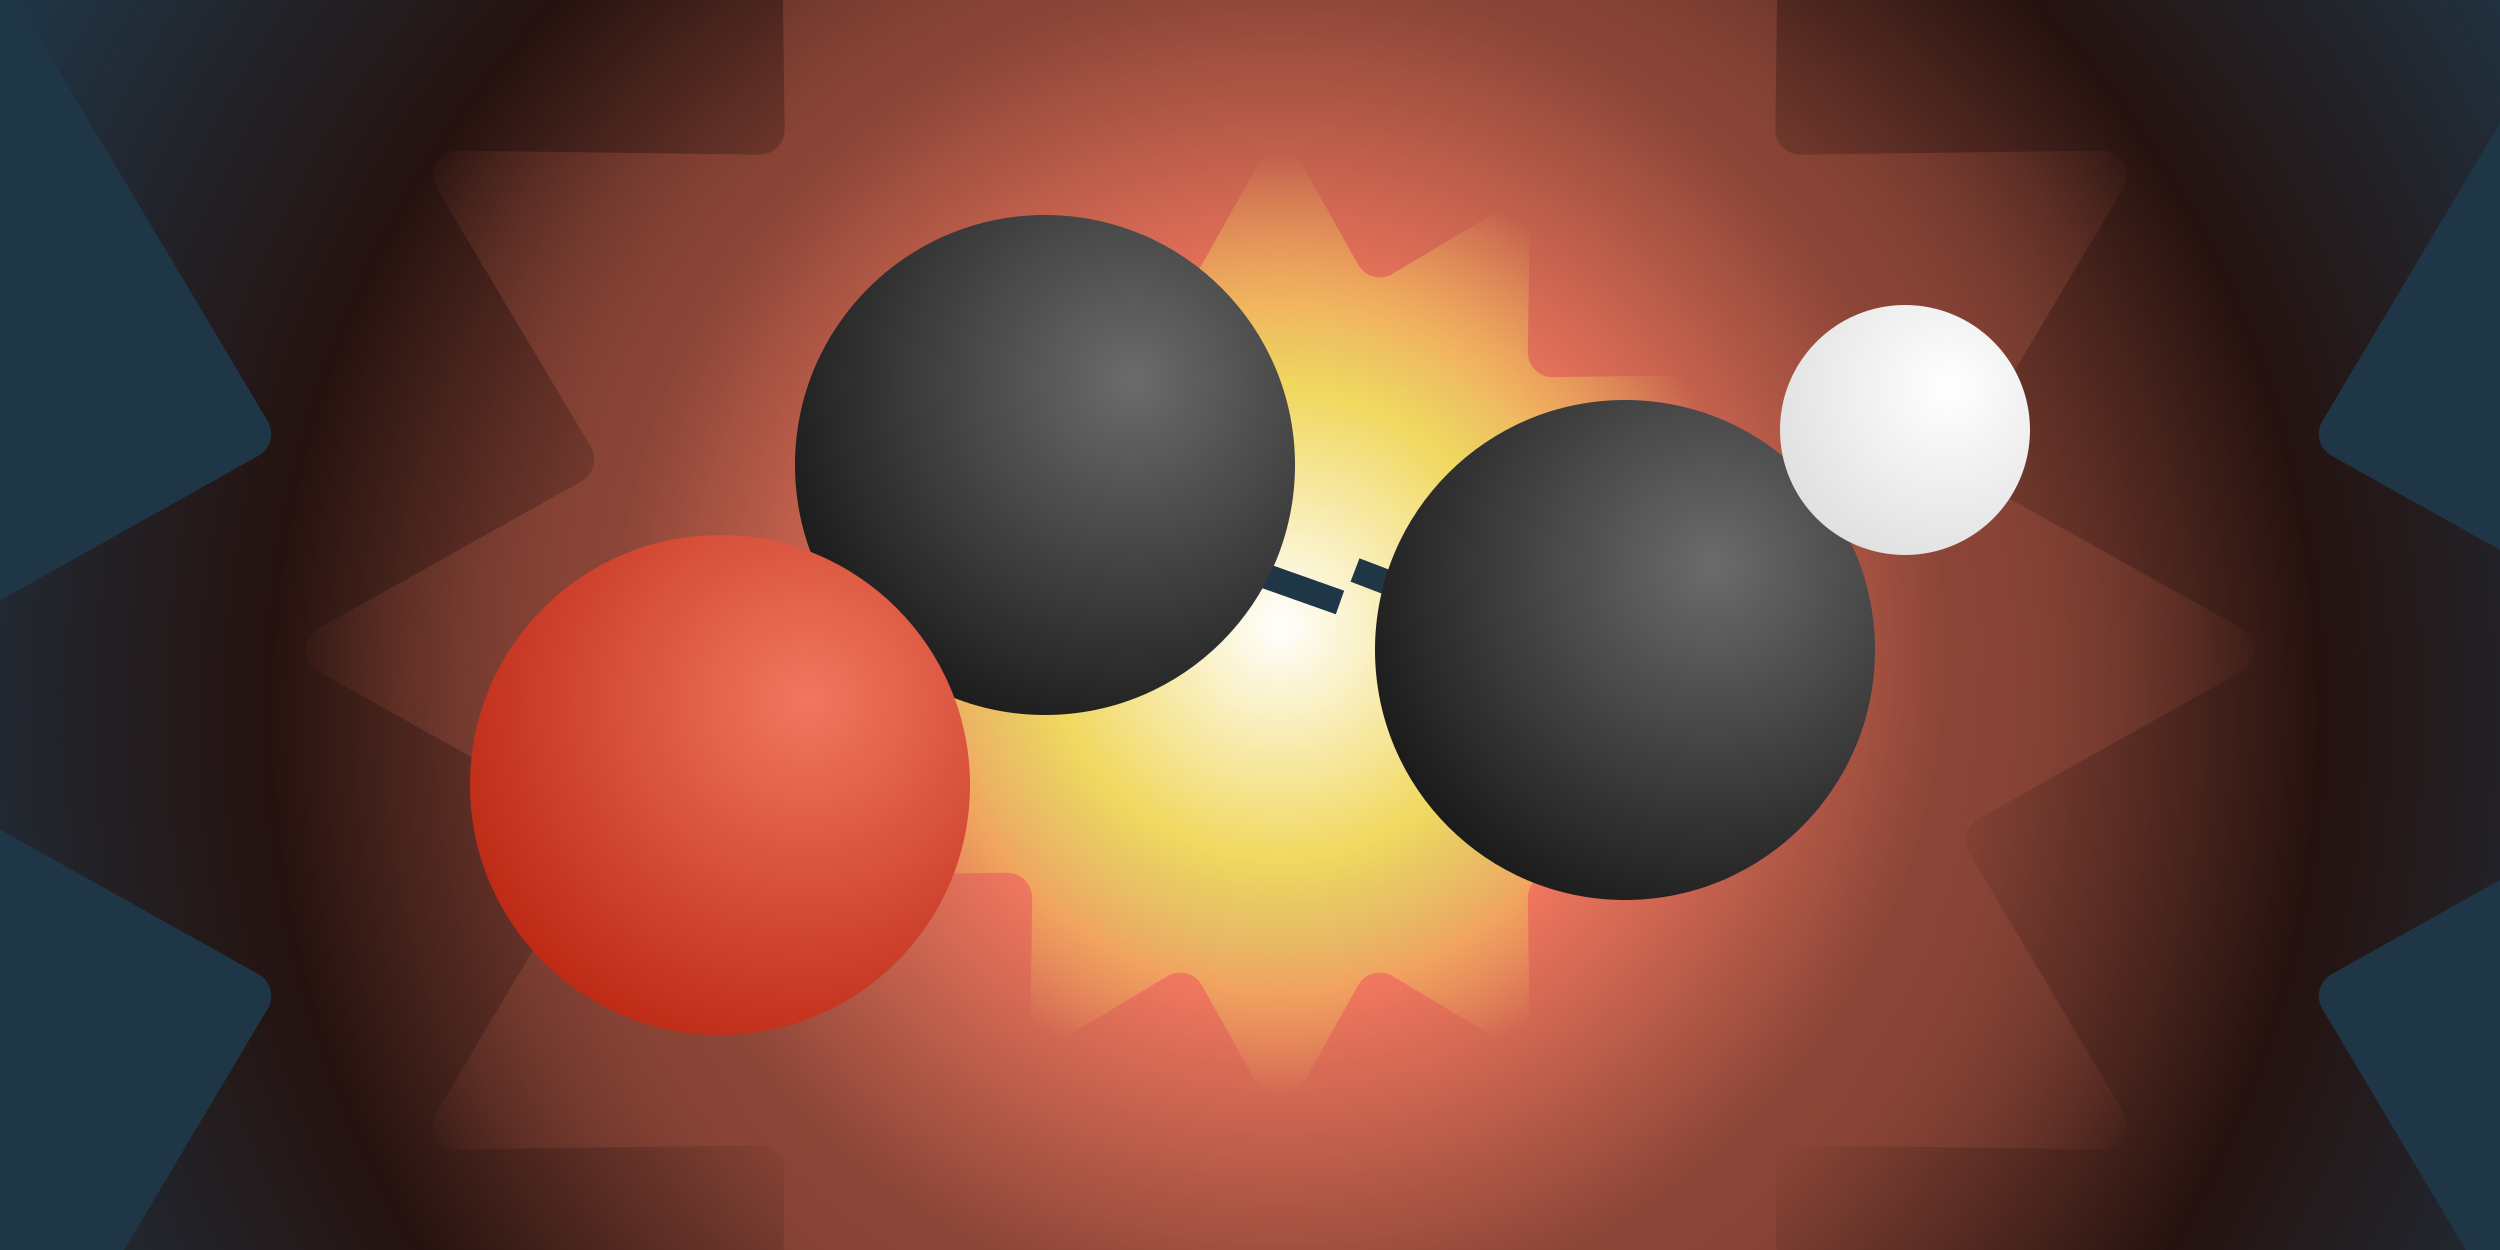 <svg width="500" height="250" viewBox="0 0 500 250" fill="none" xmlns="http://www.w3.org/2000/svg">
<rect width="500" height="250" fill="#1F3647"/>
<path d="M500 24.579L464.473 84.234C463.033 86.652 463.872 89.782 466.328 91.156L500 109.993V176.006L466.328 194.844C463.872 196.218 463.033 199.348 464.473 201.766L493.198 250H24.802L53.527 201.766C54.967 199.348 54.128 196.218 51.672 194.844L0 165.937V120.062L51.672 91.156C54.128 89.782 54.967 86.652 53.527 84.234L3.766 0.679C3.633 0.456 3.521 0.229 3.427 0H500V24.579Z" fill="url(#paint0_radial_353_800)" style="mix-blend-mode:screen"/>
<path d="M355.064 25.868C355.026 28.682 357.318 30.974 360.132 30.936L420.269 30.121C424.177 30.068 426.632 34.32 424.632 37.679L393.858 89.352C392.418 91.77 393.257 94.899 395.713 96.273L448.2 125.637C451.612 127.545 451.612 132.455 448.2 134.363L395.713 163.727C393.257 165.101 392.418 168.23 393.858 170.648L424.632 222.321C426.632 225.68 424.177 229.932 420.269 229.879L360.132 229.064C357.318 229.026 355.026 231.318 355.064 234.132L355.279 250H156.721L156.936 234.132C156.974 231.318 154.682 229.026 151.868 229.064L91.731 229.879C87.823 229.932 85.368 225.68 87.368 222.321L118.142 170.648C119.582 168.23 118.743 165.101 116.287 163.727L63.8 134.363C60.388 132.455 60.388 127.545 63.8 125.637L116.287 96.273C118.743 94.899 119.582 91.77 118.142 89.352L87.368 37.679C85.368 34.32 87.823 30.068 91.731 30.121L151.868 30.936C154.682 30.974 156.974 28.682 156.936 25.868L156.585 0H355.415L355.064 25.868Z" fill="url(#paint1_radial_353_800)" style="mix-blend-mode:screen"/>
<path d="M251.636 32.8C253.545 29.388 258.455 29.388 260.364 32.8L271.609 52.902C272.983 55.358 276.113 56.197 278.531 54.757L298.321 42.971C301.68 40.97 305.932 43.425 305.879 47.334L305.567 70.366C305.529 73.18 307.82 75.471 310.634 75.433L333.666 75.121C337.575 75.068 340.03 79.32 338.029 82.679L326.243 102.469C324.803 104.887 325.642 108.017 328.098 109.391L348.2 120.636C351.612 122.545 351.612 127.455 348.2 129.364L328.098 140.609C325.642 141.983 324.803 145.113 326.243 147.531L338.029 167.321C340.03 170.68 337.575 174.932 333.666 174.879L310.634 174.567C307.82 174.529 305.529 176.82 305.567 179.634L305.879 202.666C305.932 206.575 301.68 209.03 298.321 207.029L278.531 195.243C276.113 193.803 272.983 194.642 271.609 197.098L260.364 217.2C258.455 220.612 253.545 220.612 251.636 217.2L240.391 197.098C239.017 194.642 235.887 193.803 233.469 195.243L213.679 207.029C210.32 209.03 206.068 206.575 206.121 202.666L206.433 179.634C206.471 176.82 204.18 174.529 201.366 174.567L178.334 174.879C174.425 174.932 171.97 170.68 173.971 167.321L185.757 147.531C187.197 145.113 186.358 141.983 183.902 140.609L163.8 129.364C160.388 127.455 160.388 122.545 163.8 120.636L183.902 109.391C186.358 108.017 187.197 104.887 185.757 102.469L173.971 82.679C171.97 79.32 174.425 75.068 178.334 75.121L201.366 75.433C204.18 75.471 206.471 73.18 206.433 70.366L206.121 47.334C206.068 43.425 210.32 40.97 213.679 42.971L233.469 54.757C235.887 56.197 239.017 55.358 240.391 52.902L251.636 32.8Z" fill="url(#paint2_radial_353_800)" style="mix-blend-mode:plus-lighter"/>
<path d="M244 112L268 120.5M288 120.5L271 114" stroke="#1F3647" stroke-width="5"/>
<circle cx="209" cy="93" r="50" fill="url(#paint3_radial_353_800)"/>
<circle cx="144" cy="157" r="50" fill="url(#paint4_radial_353_800)"/>
<circle cx="325" cy="130" r="50" fill="url(#paint5_radial_353_800)"/>
<circle cx="381" cy="86" r="25" fill="url(#paint6_radial_353_800)"/>
<defs>
<radialGradient id="paint0_radial_353_800" cx="0" cy="0" r="1" gradientUnits="userSpaceOnUse" gradientTransform="translate(259 143) rotate(90) scale(300)">
<stop stop-color="#8B4537" stop-opacity="0"/>
<stop offset="0.438" stop-color="#8B4537"/>
<stop offset="0.688" stop-color="#25120F"/>
<stop offset="0.986" stop-color="#25120F" stop-opacity="0"/>
</radialGradient>
<radialGradient id="paint1_radial_353_800" cx="0" cy="0" r="1" gradientUnits="userSpaceOnUse" gradientTransform="translate(256 130) rotate(90) scale(200)">
<stop stop-color="white" stop-opacity="0"/>
<stop offset="0.346" stop-color="#F1775F"/>
<stop offset="0.673" stop-color="#8B4537"/>
<stop offset="1" stop-color="#8B4537" stop-opacity="0"/>
</radialGradient>
<radialGradient id="paint2_radial_353_800" cx="0" cy="0" r="1" gradientUnits="userSpaceOnUse" gradientTransform="translate(256 125) rotate(90) scale(94)">
<stop stop-color="white"/>
<stop offset="0.5" stop-color="#F1D85F"/>
<stop offset="1" stop-color="#F1D85F" stop-opacity="0"/>
</radialGradient>
<radialGradient id="paint3_radial_353_800" cx="0" cy="0" r="1" gradientUnits="userSpaceOnUse" gradientTransform="translate(226.5 76) rotate(136.081) scale(74.967)">
<stop stop-color="#6B6B6B"/>
<stop offset="1" stop-color="#1A1A1A"/>
</radialGradient>
<radialGradient id="paint4_radial_353_800" cx="0" cy="0" r="1" gradientUnits="userSpaceOnUse" gradientTransform="translate(161.5 140) rotate(136.081) scale(74.967)">
<stop stop-color="#F1775F"/>
<stop offset="1" stop-color="#BD2915"/>
</radialGradient>
<radialGradient id="paint5_radial_353_800" cx="0" cy="0" r="1" gradientUnits="userSpaceOnUse" gradientTransform="translate(342.5 113) rotate(136.081) scale(74.967)">
<stop stop-color="#6B6B6B"/>
<stop offset="1" stop-color="#1A1A1A"/>
</radialGradient>
<radialGradient id="paint6_radial_353_800" cx="0" cy="0" r="1" gradientUnits="userSpaceOnUse" gradientTransform="translate(389.75 77.5) rotate(136.081) scale(37.483)">
<stop stop-color="white"/>
<stop offset="1" stop-color="#E0E0E0"/>
</radialGradient>
</defs>
</svg>
